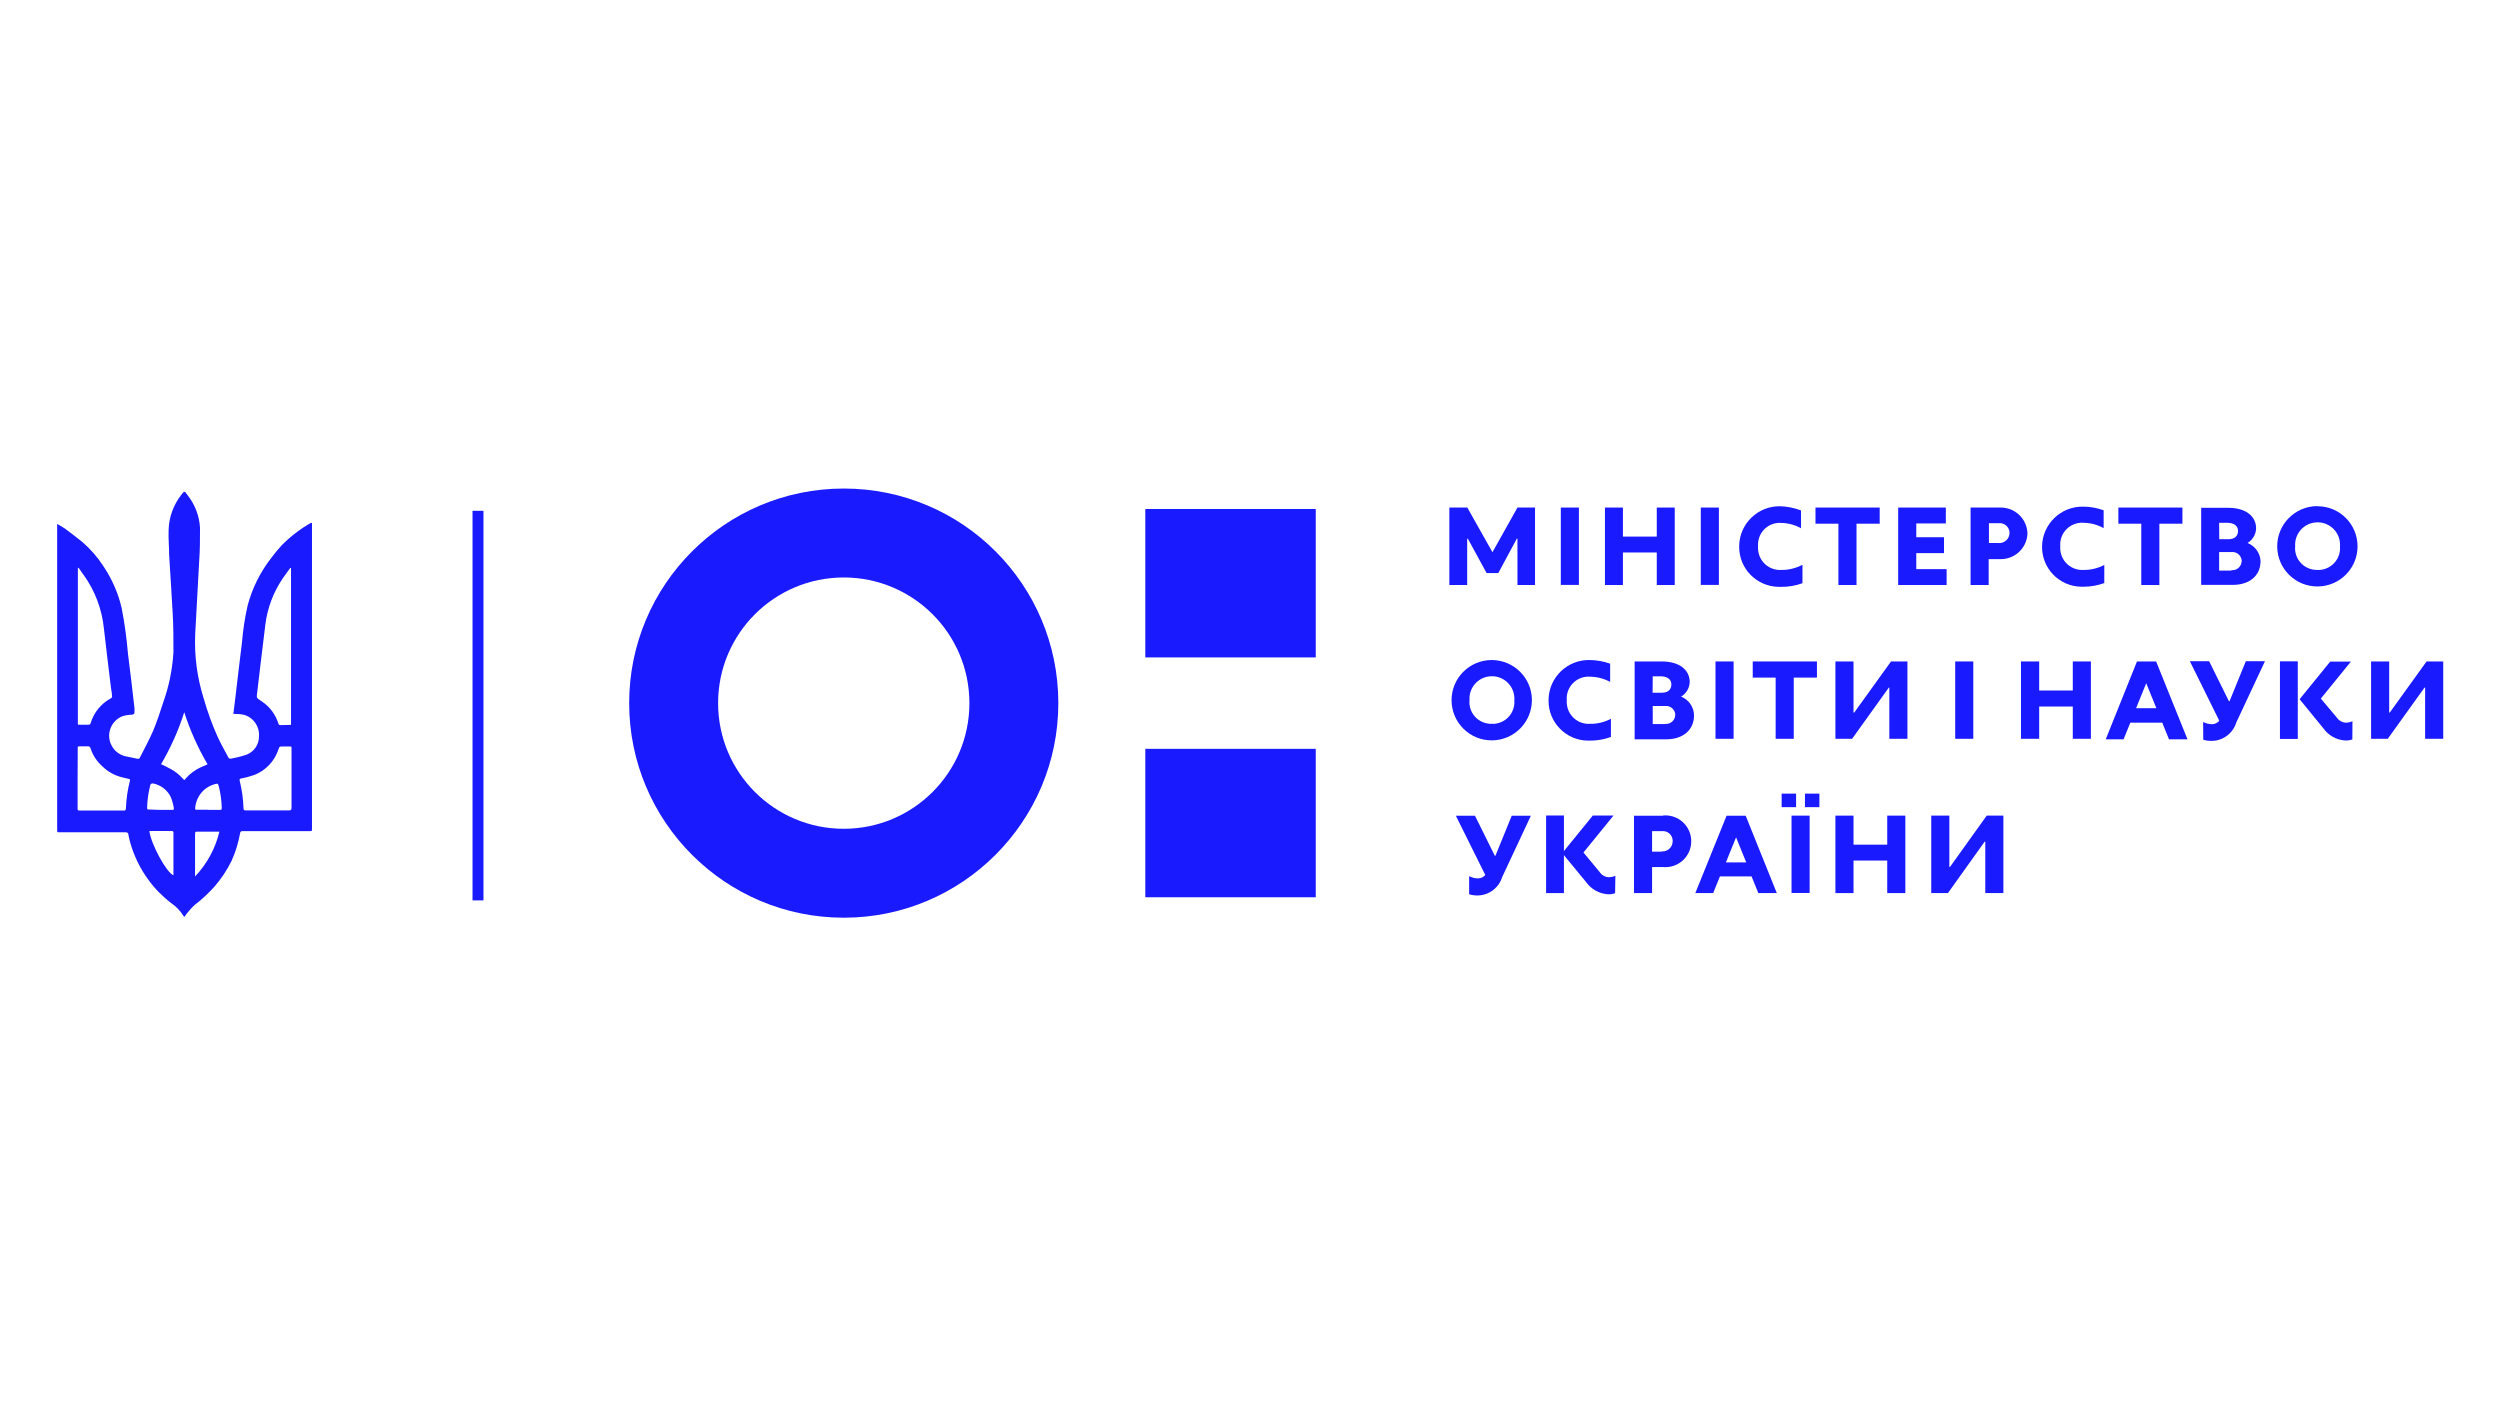<?xml version="1.0" encoding="utf-8"?>
<!-- Generator: Adobe Illustrator 18.1.0, SVG Export Plug-In . SVG Version: 6.00 Build 0)  -->
<svg version="1.1" id="Layer_1" xmlns="http://www.w3.org/2000/svg" xmlns:xlink="http://www.w3.org/1999/xlink" x="0px" y="0px"
	 viewBox="0 0 1920 1080" enable-background="new 0 0 1920 1080" xml:space="preserve">
<path fill="#1A1AFF" d="M648,375.2c-91,0-164.8,73.8-164.8,164.8S557,704.8,648,704.8S812.8,631,812.8,540l0,0
	C812.8,448.9,739.1,375.2,648,375.2z M648,636.5c-53.3,0-96.5-43.2-96.5-96.5c0-53.3,43.2-96.5,96.5-96.5s96.5,43.2,96.5,96.5
	S701.3,636.5,648,636.5C648,636.5,648,636.5,648,636.5z"/>
<rect x="879.6" y="575.1" fill="#1A1AFF" width="130.9" height="114"/>
<rect x="879.6" y="390.9" fill="#1A1AFF" width="130.9" height="114"/>
<path fill="#1A1AFF" d="M1806.6,567.9c-1.8,0.6-3.7,0.9-5.5,0.8c-6.7-0.4-12.9-3.9-16.8-9.4l-18.2-22.3l23.5-28.9h15.9l-23.1,28.4
	l12.3,14.6c1.6,2.4,4.2,3.8,7,3.9c1.7,0,3.4-0.4,5-1.1L1806.6,567.9z"/>
<rect x="1751" y="507.9" fill="#1A1AFF" width="13.7" height="59.6"/>
<path fill="#1A1AFF" d="M1692,554.5c2,1,4.2,1.6,6.4,1.7c2.3,0.1,4.6-0.9,6-2.7l-22.6-45.7h14.8l15.2,30.7h0.5l12.5-30.7h14.7
	l-22,47c-2.5,8.2-9.9,13.9-18.4,14.2c-2.4,0.1-4.8-0.2-7-0.9L1692,554.5z"/>
<path fill="#1A1AFF" d="M1655.9,508h-14.7l-24,59.8h13.7l5.2-12.8h24.5l5.2,12.8h14.2L1655.9,508z M1640.5,543.9l7.8-19.2l7.8,19.2
	H1640.5z"/>
<polygon fill="#1A1AFF" points="1464.9,508 1452.3,508 1424,547.3 1423.5,547.3 1423.5,508 1409.6,508 1409.6,567.4 1422.4,567.4 
	1450.6,528.1 1451,528.1 1451,567.4 1464.9,567.4 "/>
<path fill="#1A1AFF" d="M1779.4,388.7c-17,0.2-30.7,14.1-30.5,31.2c0.2,17,14.1,30.7,31.2,30.5c16.9-0.2,30.5-13.9,30.5-30.8
	c0-17-13.7-30.8-30.7-30.8C1779.7,388.7,1779.5,388.7,1779.4,388.7z M1779.4,437.7c-9.3,0-16.8-7.4-16.8-16.7c0-0.5,0-0.9,0.1-1.4
	c-0.7-9.5,6.5-17.8,16-18.4c9.5-0.7,17.8,6.5,18.4,16c0.1,0.8,0.1,1.6,0,2.4c0.8,9.2-6.1,17.3-15.3,18.1
	C1780.9,437.7,1780.1,437.7,1779.4,437.7z"/>
<path fill="#1A1AFF" d="M1726.1,417c3.9-2.3,6.4-6.5,6.6-11.1c0-9.8-8.4-15.9-21.3-15.9h-20.9v59.2h24.2c13,0,21.4-7.1,21.4-18.3
	C1735.8,424.7,1731.9,419.3,1726.1,417z M1704.3,401.5h6.1c4.8,0,8.4,2,8.4,6.2c0,4.2-2.8,6.4-7.2,6.4h-7.2L1704.3,401.5z
	 M1713.6,438.2h-9.3V424h9.5c3.9-0.4,7.3,2.4,7.8,6.2c0,0.2,0,0.5,0,0.7c-0.1,3.9-3.3,7.1-7.2,7c-0.2,0-0.5,0-0.7,0L1713.6,438.2z"
	/>
<polygon fill="#1A1AFF" points="1457.8,389.8 1494.4,389.8 1494.4,402 1471.7,402 1471.7,412.6 1493,412.6 1493,424.8 1471.7,424.8 
	1471.7,437.1 1495,437.1 1495,449.3 1457.8,449.3 "/>
<polygon fill="#1A1AFF" points="1394.3,389.8 1443.6,389.8 1443.6,402.2 1425.8,402.2 1425.8,449.3 1411.9,449.3 1411.9,402.2 
	1394.3,402.2 "/>
<polygon fill="#1A1AFF" points="1272.4,424.3 1246.4,424.3 1246.4,449.3 1232.6,449.3 1232.6,389.8 1246.4,389.8 1246.4,412.1 
	1272.4,412.1 1272.4,389.8 1286.2,389.8 1286.2,449.3 1272.4,449.3 "/>
<rect x="1198.7" y="389.8" fill="#1A1AFF" width="13.9" height="59.4"/>
<polygon fill="#1A1AFF" points="1165.4,449.3 1165.4,413.7 1164.9,413.7 1150.7,440.1 1141.7,440.1 1127.3,413.7 1126.8,413.7 
	1126.8,449.3 1113.1,449.3 1113.1,389.8 1126.9,389.8 1146.2,424.1 1165.4,389.8 1178.9,389.8 1178.9,449.3 "/>
<rect x="1306.2" y="389.8" fill="#1A1AFF" width="13.9" height="59.4"/>
<path fill="#1A1AFF" d="M1536,389.8h-22.6v59.5h13.9v-19.9h8.4c11.3,0.5,20.9-8.2,21.4-19.6c0-0.1,0-0.1,0-0.2
	C1556.7,398.3,1547.3,389.5,1536,389.8C1536,389.8,1536,389.8,1536,389.8z M1535,417h-7.5v-15.2h7.5c4.2-0.4,7.9,2.6,8.3,6.8
	c0,0.3,0,0.6,0,1c-0.2,4.3-3.8,7.6-8.1,7.5C1535.2,417.1,1535.1,417.1,1535,417z"/>
<polygon fill="#1A1AFF" points="1626.9,389.8 1676.1,389.8 1676.1,402.2 1658.4,402.2 1658.4,449.3 1644.5,449.3 1644.5,402.2 
	1626.9,402.2 "/>
<path fill="#1A1AFF" d="M1145.3,506.9c-17,0.2-30.7,14.1-30.5,31.2c0.2,17,14.1,30.7,31.2,30.5c16.9-0.2,30.5-14,30.5-30.9
	c0-17-13.8-30.7-30.7-30.8C1145.6,506.9,1145.4,506.9,1145.3,506.9z M1145.3,555.9c-9.3,0-16.8-7.4-16.8-16.7c0-0.5,0-0.9,0.1-1.4
	c-0.7-9.5,6.5-17.8,16-18.4c9.5-0.7,17.8,6.5,18.4,16c0.1,0.8,0.1,1.6,0,2.4c0.8,9.2-6.1,17.3-15.3,18.1
	C1146.9,555.9,1146.1,555.9,1145.3,555.9z"/>
<path fill="#1A1AFF" d="M1291.1,535c3.9-2.3,6.4-6.5,6.6-11.1c0-9.8-8.4-15.9-21.4-15.9h-20.9v59.8h24.2c13.3,0,21.4-7.5,21.4-18.3
	C1301,543.1,1297,537.4,1291.1,535z M1269.3,519.4h5.9c4.8,0,8.4,2,8.4,6.2c0,4.2-2.8,6.4-7.2,6.4h-7.2L1269.3,519.4z M1278.7,556.1
	h-9.4v-13.9h9.5c3.9-0.4,7.3,2.4,7.8,6.2c0,0.2,0,0.5,0,0.7c-0.1,3.9-3.4,7-7.3,6.9C1279,556.1,1278.8,556.1,1278.7,556.1
	L1278.7,556.1z"/>
<polygon fill="#1A1AFF" points="1591.9,542.6 1566.1,542.6 1566.1,567.4 1552.1,567.4 1552.1,508 1566.1,508 1566.1,530.3 
	1591.9,530.3 1591.9,508 1605.8,508 1605.8,567.4 1591.9,567.4 "/>
<rect x="1317.5" y="508" fill="#1A1AFF" width="13.9" height="59.4"/>
<polygon fill="#1A1AFF" points="1346.1,508 1395.4,508 1395.4,520.4 1377.6,520.4 1377.6,567.4 1363.7,567.4 1363.7,520.4 
	1346.1,520.4 "/>
<path fill="#1A1AFF" d="M1237.3,552c-5,2.6-10.5,4-16.1,3.9c-9.2,0.6-17.2-6.3-17.9-15.6c-0.1-0.8-0.1-1.7,0-2.5
	c-0.8-9.2,6.1-17.3,15.3-18.1c0.7-0.1,1.4-0.1,2.2,0c5.5,0,11,1.4,15.8,4v-14c-5-1.8-10.3-2.7-15.6-2.8
	c-17.1-0.4-31.3,13.1-31.7,30.2c0,0.2,0,0.5,0,0.7c-0.3,16.8,13.2,30.7,30,31c0.7,0,1.4,0,2.1,0c5.4,0,10.8-1,15.8-2.8V552z"/>
<rect x="1501.6" y="508" fill="#1A1AFF" width="13.9" height="59.4"/>
<polygon fill="#1A1AFF" points="1876.4,508 1863.6,508 1835.3,547.3 1834.9,547.3 1834.9,508 1821,508 1821,567.4 1833.8,567.4 
	1862,528.1 1862.5,528.1 1862.5,567.4 1876.4,567.4 "/>
<path fill="#1A1AFF" d="M1384.2,433.8c-5,2.6-10.5,4-16.1,3.9c-9.2,0.6-17.2-6.3-17.9-15.6c-0.1-0.8-0.1-1.7,0-2.5
	c-0.7-9.2,6.1-17.3,15.4-18c0.6,0,1.2-0.1,1.8,0c5.5,0,11,1.4,15.8,4.1v-13.7c-5.1-1.9-10.4-3-15.8-3.2
	c-17.1-0.4-31.3,13.1-31.7,30.2c0,0.2,0,0.5,0,0.7c-0.2,16.9,13.3,30.7,30.2,31c0.7,0,1.4,0,2.1,0c5.5,0.1,11.1-0.9,16.3-2.8V433.8z
	"/>
<path fill="#1A1AFF" d="M1616.3,433.8c-5,2.6-10.5,4-16.1,3.9c-9.2,0.6-17.2-6.3-17.9-15.6c-0.1-0.8-0.1-1.7,0-2.5
	c-0.8-9.2,6.1-17.3,15.3-18.1c0.7-0.1,1.4-0.1,2.2,0c5.5,0,11,1.4,15.8,4.1v-13.7c-5-1.8-10.3-2.8-15.6-2.8
	c-17.1-0.4-31.3,13.2-31.7,30.3c0,0.1,0,0.2,0,0.3c-0.2,16.9,13.3,30.7,30.2,30.9c0.6,0,1.2,0,1.8,0c5.4,0,10.8-1,15.8-2.8V433.8z"
	/>
<path fill="#1A1AFF" d="M1240.4,686c-1.8,0.6-3.7,0.9-5.5,0.8c-6.7-0.4-12.9-3.9-16.8-9.4l-18.3-22.2l23.5-28.9h15.9l-23.1,28.4
	l12.5,15.1c1.6,2.4,4.2,3.8,7,3.9c1.7,0,3.4-0.4,5-1.1L1240.4,686z"/>
<rect x="1187.4" y="626.3" fill="#1A1AFF" width="13.7" height="59.6"/>
<path fill="#1A1AFF" d="M1128.3,672.9c2,1,4.1,1.6,6.4,1.7c2.3,0.1,4.5-0.8,6-2.6l-22.6-45.5h14.7l15.2,30.7h0.5l12.5-30.7h14.7
	l-22,47c-2.5,8.2-9.9,13.9-18.4,14.2c-2.4,0.1-4.8-0.2-7-0.9L1128.3,672.9z"/>
<path fill="#1A1AFF" d="M1340.7,626.5h-14.7l-24,59.4h13.7l5.2-12.8h24.3l5.2,12.8h14.2L1340.7,626.5z M1325.5,662.3l7.8-19.2
	l7.8,19.2H1325.5z"/>
<polygon fill="#1A1AFF" points="1449.4,660.9 1423.5,660.9 1423.5,685.9 1409.6,685.9 1409.6,626.4 1423.5,626.4 1423.5,648.7 
	1449.4,648.7 1449.4,626.4 1463.3,626.4 1463.3,685.9 1449.4,685.9 "/>
<rect x="1375.9" y="626.4" fill="#1A1AFF" width="13.9" height="59.4"/>
<polygon fill="#1A1AFF" points="1538.6,626.4 1525.8,626.4 1497.6,665.8 1497.1,665.8 1497.1,626.4 1483.2,626.4 1483.2,685.9 
	1496,685.9 1524.2,646.4 1524.7,646.4 1524.7,685.9 1538.6,685.9 "/>
<path fill="#1A1AFF" d="M1277.5,626.5h-22.6v59.4h13.9v-20h8.4c10.9,1,20.6-7,21.6-18c1-10.9-7-20.6-18-21.6c-1.2-0.1-2.4-0.1-3.6,0
	L1277.5,626.5z M1276.3,654.1h-7.5v-15.8h7.5c4.2-0.4,7.9,2.6,8.3,6.8c0,0.3,0,0.6,0,1c0,4.3-3.5,7.8-7.8,7.8c-0.2,0-0.4,0-0.6,0
	V654.1z"/>
<rect x="1368.3" y="609.5" fill="#1A1AFF" width="11.1" height="10.4"/>
<rect x="1386.2" y="609.5" fill="#1A1AFF" width="11.1" height="10.4"/>
<path fill="#1A1AFF" d="M141.7,704.2l-0.8-0.8c-2.4-3.9-5.6-7.2-9.4-9.8c-6.7-5.1-12.7-11.2-17.6-18c-6.4-8.7-11.1-18.5-14-28.9
	c-0.5-1.9-1-3.8-1.3-5.7c0-1.3-0.8-1.8-2.3-1.8H46.1c-2.2,0-2.2,0-2.2-2.1V402.4c2,1.1,4,2.2,5.9,3.5c4.5,3.4,9.1,6.8,13.5,10.4
	c6.1,5.3,11.5,11.4,15.9,18.2c6.6,9.8,11.5,20.7,14.2,32.3c2.3,11.7,3.9,23.5,4.9,35.4c1.8,13.9,3.4,27.8,5,41.9c0,0.8,0,1.8,0,2.6
	s0,1.9-1.9,2.2c-2.5,0-5,0.4-7.5,1.2c-8.3,3.4-12.3,12.9-8.8,21.2c0.6,1.4,1.4,2.7,2.3,3.9c2.6,3.2,6.3,5.3,10.4,5.9l7.7,1.6
	c0.8,0.3,1.6-0.1,1.9-0.8c3.4-6.8,7.1-13.5,10.1-20.4c2.9-7,5.4-14.3,7.7-21.6c4.5-12.5,7.2-25.7,8-39c0-10,0-20-0.6-30.1
	c-0.8-14.8-1.8-29.7-2.7-44.5c0-6.5-0.7-13.1-0.4-19.5c0.3-9.7,3.7-19,9.6-26.6c2.8-3.8,2.6-2.9,4.9,0c5.7,7.2,9.1,16,9.6,25.1
	c0,8.4,0,16.8-0.6,25.1c-0.9,18.9-2.2,37.8-3.1,56.7c-0.7,16.6,1.5,33.3,6.5,49.2c2.9,10.2,6.5,20.1,10.8,29.7
	c2.4,5.2,5.3,10.3,8,15.4c0.3,1,1.3,1.5,2.3,1.2c0,0,0.1,0,0.1,0c3.8-0.7,7.5-1.6,11.2-2.8c6-2.1,10.1-7.7,10.1-14.1
	c0.6-7.7-4.3-14.8-11.8-16.8c-2-0.4-4.1-0.6-6.1-0.6h-1.8c0.5-4.2,1-8.4,1.5-12.1c1.7-14.2,3.3-28.4,5.1-42.6
	c0.8-9.6,2.2-19.2,4.4-28.7c3.5-13.2,9.7-25.6,18.1-36.4c2.6-3.5,5.4-6.9,8.4-10.1c6.5-6.5,13.9-12.2,22-16.8h0.9c0,0.7,0,1.3,0,1.8
	c0,66,0,131.9,0,197.9v34.8c0,2.2,0,2.2-2.1,2.2h-50.8c-1.5,0-2.1,0-2.4,2c-1.3,7.2-3.5,14.3-6.5,20.9c-3.5,7.1-7.9,13.7-13.1,19.7
	c-4.6,5.1-9.7,9.9-15.2,14.1c-2.3,2.1-4.4,4.5-6.4,7C142.6,702.9,142.1,703.5,141.7,704.2z M60.4,436.1h-0.6v2.3
	c0,38,0,75.9,0,113.9c0,1,0,2.1,0,3.1c0,1,0,1.2,1.2,1.2h6.7c1,0.1,1.9-0.5,2-1.5c0,0,0,0,0,0c2.5-8.1,8-14.8,15.5-18.8
	c0.7-0.4,1.1-1.2,0.8-2c0-2-0.5-4.1-0.8-6.2c-1.8-15.2-3.7-30.2-5.4-45.4c-1.5-14.9-6.9-29.1-15.6-41.2
	C63,439.8,61.6,438,60.4,436.1z M223.5,556.7V436.2h-0.6c-1.8,2.5-3.6,4.9-5.4,7.5c-7.4,10.7-12.1,23-13.7,35.9
	c-2.3,18.3-4.4,36.6-6.6,54.9c0,1.3,0.5,1.9,1.4,2.5c2.1,1.3,4.1,2.8,6,4.4c4.4,3.9,7.6,9,9.3,14.6c0.2,0.4,0.5,0.8,1,0.9
	L223.5,556.7z M59.6,597.8c0,7.7,0,15.3,0,23c0,1.3,0,1.7,1.7,1.7h33.5c1.3,0,1.8,0,1.9-1.7c0.3-7.2,1.3-14.3,3.1-21.3
	c0-0.9,0-1.3-0.9-1.3l-5.4-1.3c-5.6-1.4-10.8-4.3-14.9-8.4c-4.2-3.7-7.4-8.5-9.1-13.9c-0.2-0.9-1.1-1.6-2-1.4c-2,0-4,0-6,0
	s-1.8,0-1.8,1.8C59.7,582.7,59.6,590.2,59.6,597.8z M205,622.4c5.5,0,11,0,16.8,0c1.6,0,2.2-0.5,2.1-2.1c0,0,0-0.6,0-0.9
	c0-6.3,0-12.5,0-18.8c0-8.4,0-17.3,0-26c0-1.1,0-1.3-1.3-1.3h-5.4c-2.6,0-2.6,0-3.4,2.4c-3,8.9-9.7,16-18.3,19.4
	c-3.4,1.2-6.8,2.1-10.3,2.8c-1.1,0-1.4,0.8-1.1,1.8c1.7,6.9,2.7,13.9,2.9,21c0,1.3,0.5,1.7,1.8,1.7L205,622.4z M123.7,586.9
	c2.7,1.3,5.2,2.4,7.6,3.8c3.4,1.9,6.5,4.3,9,7.2c1.3,1.3,1.3,1.5,2.3,0c3.1-3.5,6.9-6.4,11.1-8.4c1.8-0.8,3.6-1.6,5.7-2.5
	c-7.4-12.7-13.4-26-17.9-40C137.1,560.9,131.1,574.3,123.7,586.9L123.7,586.9z M168.5,638.7h-16.8c-1.5,0-1.9,0-1.9,1.8
	c0,10.3,0,20.5,0,30.8c0,0.4,0,0.9,0,1.8C158.9,663.6,165.4,651.7,168.5,638.7L168.5,638.7z M114.8,638.7
	c1.4,10,13.1,31.5,18.4,33.5c0-0.2,0-0.4,0-0.6c0-10.7,0-21.4,0-32.1c0-1.2-0.6-1.3-1.6-1.3h-16.8L114.8,638.7z M123.2,622h8.4
	c1.9,0,2.2,0,1.8-2c-0.5-2.9-1.3-5.7-2.5-8.4c-2.7-5.1-7.5-8.7-13.2-9.9c-1.2,0-1.9,0-2.3,1.3c-1.4,5.6-2.3,11.4-2.4,17.3
	c0,1.1,0,1.4,1.4,1.4L123.2,622z M160,622h8.8c1,0,1.5,0,1.5-1.4c-0.1-5.7-0.9-11.3-2.3-16.8c-0.6-2.1-0.8-2.2-2.9-1.6
	c-4.1,1.1-7.8,3.4-10.5,6.7c-2.7,3.3-4.4,7.4-4.7,11.7c0,1,0,1.4,1.3,1.3H160z"/>
<rect x="362.9" y="392.3" fill="#1A1AFF" width="8.4" height="299.2"/>
</svg>
